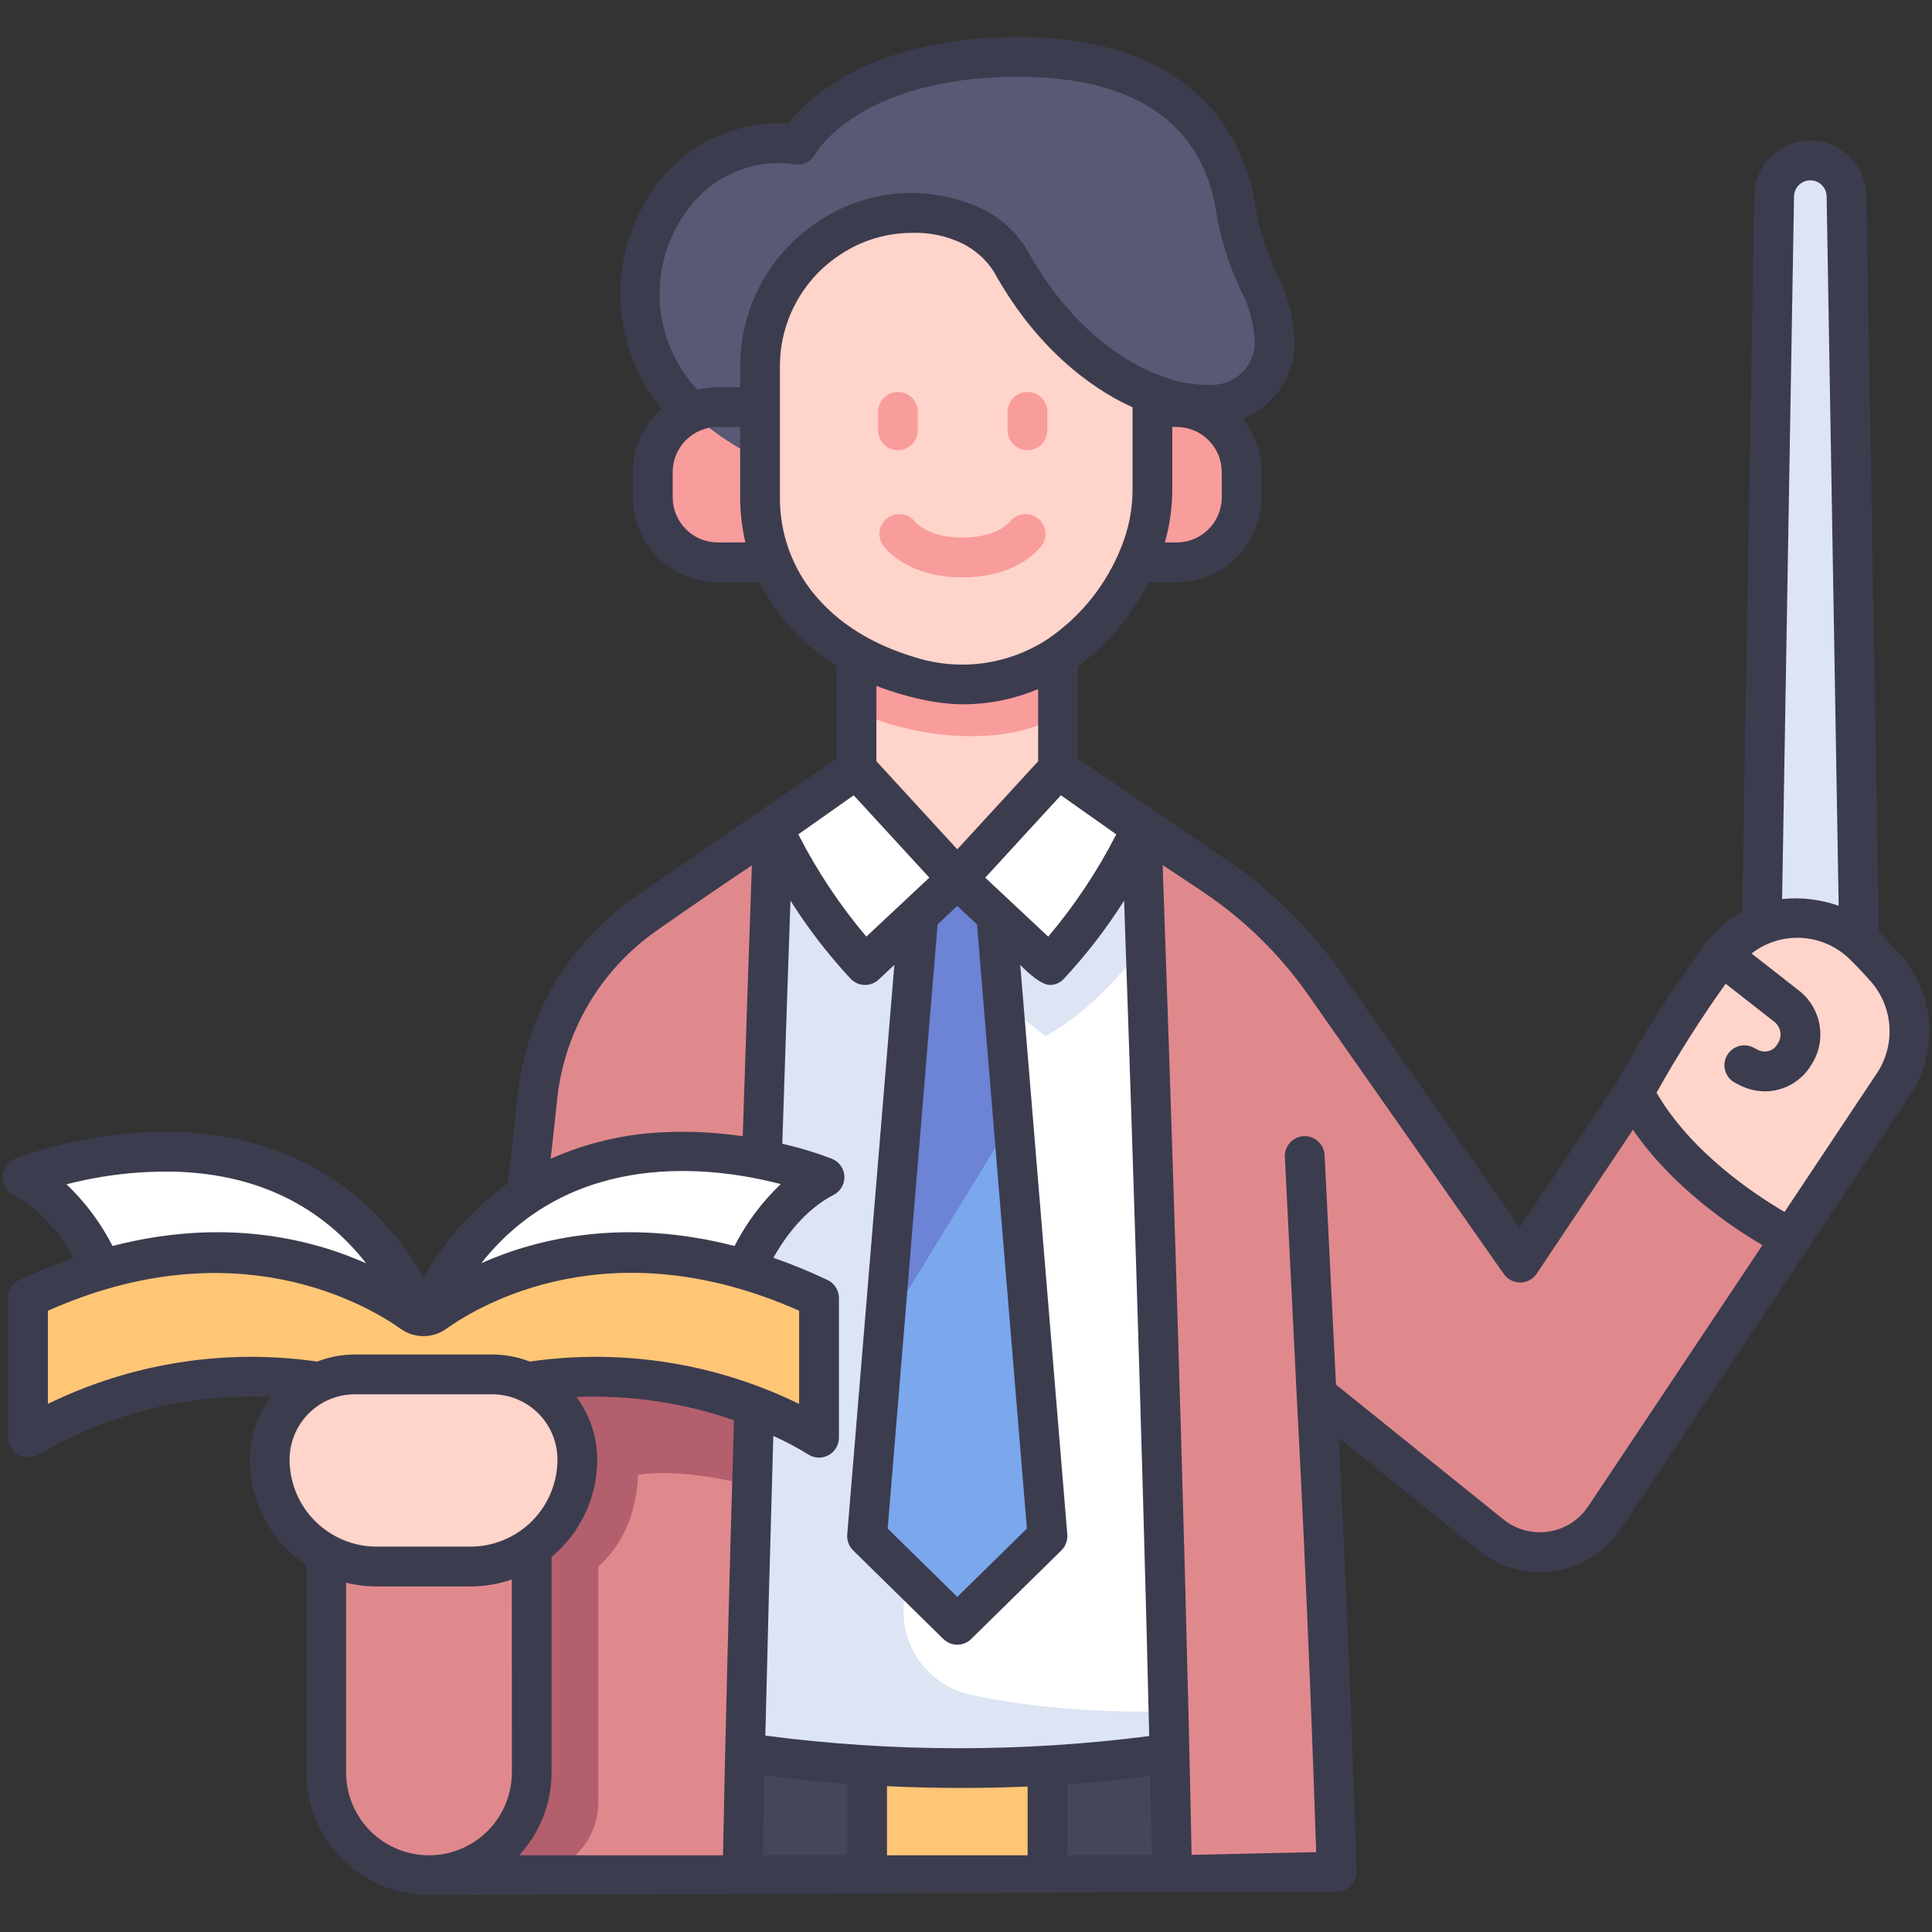 <svg width="48" height="48" viewBox="0 0 48 48" fill="none" xmlns="http://www.w3.org/2000/svg">
<rect x="0" y="0" width="48" height="48" fill="#333333" stroke="none"/>
<path d="M44.977 3.985C44.741 3.985 44.515 4.078 44.347 4.243C44.178 4.409 44.082 4.633 44.078 4.869L43.754 23.956H46.199L45.876 4.869C45.872 4.633 45.775 4.409 45.607 4.243C45.439 4.078 45.213 3.985 44.977 3.985Z" fill="#DDE5F4"/>
<path d="M40.592 27.147C41.239 25.96 41.969 24.821 42.776 23.737C42.979 23.47 43.235 23.25 43.53 23.09C43.824 22.93 44.149 22.835 44.482 22.811C44.816 22.787 45.151 22.834 45.466 22.949C45.78 23.065 46.066 23.246 46.304 23.48C46.483 23.657 46.664 23.846 46.841 24.046C47.189 24.437 47.398 24.931 47.435 25.453C47.472 25.974 47.336 26.493 47.048 26.929L44.496 30.761C44.496 30.761 41.76 29.419 40.592 27.147Z" fill="#FFD4CA"/>
<path d="M18.447 46.589H21.542C23.013 46.213 24.554 46.213 26.025 46.589H29.12L29.924 42.705H17.688L18.447 46.589Z" fill="#464659"/>
<path d="M26.025 43.337H21.542V46.588H26.025V43.337Z" fill="#FFC676"/>
<path d="M19.208 20.566H28.359C28.359 20.566 29.771 29.887 29.725 43.437C29.725 43.437 24.623 44.543 17.749 43.437C17.749 43.438 16.711 33.415 19.208 20.566Z" fill="white"/>
<path d="M29.725 43.438C29.726 43.123 29.726 42.812 29.725 42.502C27.125 42.601 25.296 42.367 24.105 42.102C23.603 41.991 23.16 41.7 22.856 41.286C22.553 40.871 22.411 40.36 22.456 39.848L23.911 23.479L22.159 20.566H19.208C16.711 33.415 17.749 43.437 17.749 43.437C24.623 44.544 29.725 43.438 29.725 43.438Z" fill="#DDE5F4"/>
<path d="M28.359 20.566H19.208C19.072 21.266 18.947 21.957 18.831 22.638C18.974 22.9 20.005 24.734 21.411 25.744L23.757 24L25.974 25.744C25.974 25.744 27.412 25.036 28.677 23.077C28.494 21.454 28.359 20.566 28.359 20.566Z" fill="#DDE5F4"/>
<path d="M21.967 33.018L21.542 38.166L23.783 40.368L26.024 38.166L25.168 27.801C23.883 29.125 22.827 30.885 21.967 33.018Z" fill="#7BA7EC"/>
<path d="M25.168 27.8L24.642 21.426H22.926L21.968 33.018L25.168 27.8Z" fill="#6C83D6"/>
<path d="M26.287 19.105H21.28L19.208 20.567C19.79 21.814 20.56 22.965 21.492 23.977L23.784 21.831L26.075 23.977C27.007 22.965 27.777 21.814 28.359 20.567L26.287 19.105Z" fill="white"/>
<path d="M21.28 17.676V19.104L23.784 21.831L26.287 19.104V17.772L21.28 17.676Z" fill="#FFD4CA"/>
<path d="M21.28 17.676C23.003 18.469 25.218 18.483 26.287 17.772V15.923H21.28V17.676Z" fill="#F99C9C"/>
<path d="M19.208 20.566C19.208 20.566 19.075 24.251 18.915 29.229C18.335 31.576 18.336 34.174 18.682 36.919C18.588 40.248 18.503 43.633 18.447 46.589L12.952 46.586C12.952 46.586 11.978 38.453 12.931 30.897C13.087 29.662 13.229 28.443 13.35 27.277C13.443 26.37 13.73 25.495 14.191 24.709C14.652 23.924 15.276 23.246 16.022 22.723C17.061 21.994 18.257 21.172 19.208 20.566Z" fill="#E0898D"/>
<path d="M18.682 36.919C18.725 35.408 18.77 33.909 18.814 32.466L13.388 31.855L12.791 31.988C11.842 39.215 10.522 46.584 10.522 46.584L13.057 46.586C13.294 46.586 13.53 46.539 13.749 46.448C13.968 46.358 14.168 46.225 14.335 46.057C14.503 45.889 14.637 45.69 14.727 45.47C14.818 45.251 14.865 45.016 14.865 44.779V38.92C15.888 38.016 15.848 36.641 15.848 36.641C16.808 36.496 18.007 36.744 18.682 36.919Z" fill="#B45F6D"/>
<path d="M40.592 27.148L37.767 31.37L32.912 24.441C32.178 23.393 31.258 22.488 30.197 21.771C29.685 21.425 29.066 21.017 28.359 20.566C28.359 20.566 28.925 36.216 29.12 46.589H33.212C33.212 46.589 33.045 40.947 32.71 34.646L37.041 38.134C37.251 38.303 37.493 38.426 37.753 38.496C38.013 38.566 38.285 38.581 38.551 38.54C38.817 38.499 39.071 38.404 39.298 38.259C39.525 38.114 39.719 37.924 39.869 37.7L44.497 30.761L40.592 27.148Z" fill="#E0898D"/>
<path d="M0.56 29.248C0.56 29.248 7.649 26.38 10.522 32.826L2.69 31.952C2.69 31.952 2.089 30.04 0.56 29.248Z" fill="white"/>
<path d="M20.485 29.248C20.485 29.248 13.396 26.38 10.522 32.826L18.883 32.248C18.883 32.248 18.955 30.04 20.485 29.248Z" fill="white"/>
<path d="M10.522 32.826C10.522 32.826 6.893 29.573 1.144 32.046C1.011 32.104 0.898 32.199 0.818 32.32C0.739 32.441 0.697 32.582 0.697 32.727V35.037C0.697 35.105 0.714 35.172 0.747 35.231C0.78 35.291 0.828 35.341 0.886 35.377C0.944 35.413 1.011 35.433 1.079 35.436C1.147 35.439 1.215 35.424 1.276 35.393C2.642 34.696 6.274 33.271 10.523 35.093C14.772 33.271 18.404 34.696 19.77 35.393C19.831 35.424 19.898 35.439 19.966 35.436C20.035 35.433 20.101 35.413 20.159 35.377C20.217 35.341 20.265 35.291 20.298 35.231C20.331 35.172 20.349 35.105 20.349 35.037V32.727C20.349 32.582 20.306 32.441 20.227 32.32C20.148 32.199 20.034 32.104 19.902 32.046C14.151 29.573 10.522 32.826 10.522 32.826Z" fill="#FFC676"/>
<path d="M8.104 37.301V44.035C8.104 44.37 8.17 44.703 8.298 45.012C8.426 45.322 8.614 45.604 8.851 45.841C9.089 46.078 9.37 46.266 9.68 46.394C9.99 46.523 10.322 46.589 10.657 46.589C11.334 46.589 11.984 46.319 12.463 45.841C12.941 45.362 13.21 44.712 13.21 44.035V36.435L8.104 37.301Z" fill="#E0898D"/>
<path d="M8.815 34.147H12.229C12.79 34.147 13.328 34.369 13.725 34.766C14.122 35.163 14.345 35.701 14.345 36.262C14.345 36.967 14.064 37.643 13.566 38.142C13.067 38.641 12.391 38.921 11.685 38.921H9.359C8.653 38.921 7.977 38.641 7.478 38.142C6.98 37.643 6.7 36.967 6.7 36.262C6.7 35.701 6.922 35.163 7.319 34.766C7.716 34.369 8.254 34.147 8.815 34.147H8.815Z" fill="#FFD4CA"/>
<path d="M17.834 10.112H19.279V13.97H17.834C17.406 13.97 16.995 13.8 16.692 13.497C16.389 13.194 16.218 12.783 16.218 12.354V11.728C16.218 11.3 16.389 10.889 16.692 10.586C16.995 10.283 17.406 10.112 17.834 10.112Z" fill="#F99C9C"/>
<path d="M29.233 13.971H27.788V10.113H29.233C29.662 10.113 30.073 10.283 30.376 10.586C30.679 10.889 30.849 11.3 30.849 11.729V12.355C30.849 12.784 30.679 13.194 30.376 13.498C30.073 13.8 29.662 13.971 29.233 13.971Z" fill="#F99C9C"/>
<path d="M19.819 3.594C19.239 3.511 18.646 3.584 18.104 3.806C17.561 4.028 17.087 4.391 16.731 4.857C15.524 6.371 15.083 9.807 19.291 11.591L28.432 10.217C28.957 10.296 29.488 10.329 30.018 10.316C30.866 10.295 31.672 9.356 31.669 8.507C31.652 7.985 31.519 7.473 31.279 7.009C30.995 6.418 30.799 5.788 30.695 5.14C30.475 3.767 29.487 1.412 25.305 1.412C21.009 1.412 19.819 3.594 19.819 3.594Z" fill="#595975"/>
<path d="M19.631 14.793C20.163 15.552 21.071 16.354 22.618 16.812C23.237 17.002 23.89 17.052 24.53 16.959C25.171 16.866 25.782 16.633 26.322 16.276C27.223 15.659 27.919 14.786 28.319 13.77C28.528 13.252 28.634 12.698 28.631 12.139V10.406C28.631 10.231 28.582 10.059 28.491 9.909C28.399 9.759 28.267 9.638 28.111 9.558C27.409 9.198 26.133 8.339 25.124 6.512C24.926 6.143 24.618 5.844 24.242 5.659C24.202 5.64 24.159 5.62 24.115 5.601C21.641 4.528 18.883 6.402 18.883 9.099V12.336C18.875 13.212 19.136 14.07 19.631 14.793Z" fill="#FFD4CA"/>
<path d="M22.309 11.185C22.178 11.185 22.053 11.133 21.96 11.04C21.867 10.947 21.815 10.822 21.815 10.691V10.232C21.815 10.101 21.867 9.976 21.96 9.883C22.053 9.79 22.178 9.738 22.309 9.738C22.44 9.738 22.566 9.79 22.659 9.883C22.751 9.976 22.803 10.101 22.803 10.232V10.691C22.803 10.822 22.751 10.947 22.659 11.04C22.566 11.133 22.44 11.185 22.309 11.185Z" fill="#F99C9C"/>
<path d="M25.527 11.185C25.396 11.185 25.27 11.133 25.177 11.04C25.085 10.947 25.033 10.822 25.033 10.691V10.232C25.033 10.101 25.085 9.976 25.177 9.883C25.27 9.79 25.396 9.738 25.527 9.738C25.658 9.738 25.784 9.79 25.876 9.883C25.969 9.976 26.021 10.101 26.021 10.232V10.691C26.021 10.822 25.969 10.947 25.876 11.04C25.784 11.133 25.658 11.185 25.527 11.185Z" fill="#F99C9C"/>
<path d="M23.912 14.344C22.723 14.344 22.153 13.811 21.963 13.582C21.88 13.481 21.839 13.351 21.852 13.221C21.864 13.09 21.927 12.97 22.028 12.886C22.129 12.803 22.259 12.762 22.389 12.775C22.52 12.787 22.64 12.85 22.724 12.951C22.78 13.019 23.101 13.356 23.912 13.356C24.723 13.356 25.044 13.019 25.1 12.951C25.142 12.901 25.192 12.86 25.25 12.83C25.307 12.799 25.37 12.781 25.435 12.775C25.499 12.769 25.564 12.775 25.627 12.794C25.689 12.814 25.746 12.845 25.796 12.886C25.846 12.928 25.887 12.979 25.918 13.036C25.948 13.093 25.966 13.156 25.973 13.221C25.979 13.286 25.972 13.351 25.953 13.413C25.933 13.475 25.902 13.532 25.861 13.582C25.67 13.811 25.1 14.344 23.912 14.344Z" fill="#F99C9C"/>
<path d="M46.68 23.158L46.369 4.86C46.363 4.495 46.214 4.147 45.953 3.891C45.692 3.635 45.342 3.492 44.977 3.492C44.611 3.492 44.261 3.635 44 3.891C43.739 4.147 43.59 4.495 43.584 4.86L43.282 22.662C42.933 22.852 42.628 23.115 42.388 23.431L42.386 23.433L42.386 23.434C42.384 23.436 42.383 23.438 42.381 23.439C41.563 24.537 40.823 25.691 40.167 26.893L37.758 30.496L33.317 24.158C32.548 23.059 31.585 22.111 30.474 21.362C29.881 20.962 26.781 18.848 26.781 18.848V16.552C27.524 16.004 28.126 15.289 28.54 14.465H29.233C29.793 14.464 30.329 14.242 30.724 13.846C31.12 13.45 31.342 12.914 31.343 12.355V11.728C31.343 11.245 31.176 10.776 30.871 10.401C31.253 10.254 31.581 9.994 31.812 9.655C32.043 9.317 32.166 8.916 32.163 8.506C32.145 7.911 31.996 7.327 31.725 6.797C31.461 6.248 31.279 5.664 31.183 5.063C30.983 3.816 30.01 0.918 25.305 0.918C21.666 0.918 20.091 2.423 19.582 3.07C18.963 3.033 18.344 3.149 17.779 3.406C17.215 3.664 16.723 4.056 16.345 4.548C15.726 5.356 15.397 6.35 15.413 7.367C15.429 8.385 15.788 9.368 16.433 10.156C16.21 10.353 16.032 10.595 15.91 10.866C15.788 11.137 15.725 11.431 15.724 11.728V12.355C15.725 12.914 15.947 13.45 16.343 13.846C16.739 14.242 17.275 14.464 17.834 14.465H18.867C18.971 14.678 19.091 14.882 19.227 15.076C19.642 15.665 20.172 16.163 20.786 16.54V18.848C20.786 18.848 17.045 21.401 15.738 22.318C14.934 22.882 14.261 23.612 13.764 24.459C13.267 25.306 12.958 26.249 12.858 27.226C12.787 27.91 12.706 28.642 12.616 29.401C11.755 30.018 11.041 30.816 10.522 31.739C8.89 28.919 6.383 28.205 4.484 28.126C3.084 28.079 1.688 28.304 0.374 28.79C0.286 28.825 0.211 28.885 0.156 28.962C0.102 29.039 0.07 29.13 0.066 29.224C0.061 29.319 0.084 29.412 0.131 29.494C0.178 29.576 0.248 29.643 0.332 29.686C1.043 30.055 1.533 30.721 1.83 31.249C1.372 31.409 0.923 31.593 0.484 31.801C0.4 31.841 0.328 31.904 0.278 31.983C0.228 32.062 0.202 32.154 0.202 32.248V35.721C0.205 35.809 0.23 35.896 0.276 35.972C0.322 36.048 0.386 36.112 0.463 36.156C0.544 36.191 0.632 36.206 0.72 36.202C0.808 36.198 0.894 36.173 0.971 36.131C2.71 35.109 4.709 34.615 6.724 34.707C6.388 35.156 6.206 35.701 6.206 36.261C6.206 36.78 6.334 37.291 6.579 37.748C6.824 38.206 7.178 38.596 7.609 38.884V44.035C7.61 44.843 7.932 45.618 8.503 46.189C9.074 46.761 9.849 47.082 10.657 47.083L33.22 46.993C33.286 46.991 33.35 46.977 33.41 46.951C33.469 46.924 33.523 46.886 33.568 46.839C33.613 46.791 33.648 46.736 33.671 46.675C33.694 46.614 33.706 46.549 33.703 46.484C33.687 45.928 33.538 41.175 33.261 35.724L36.732 38.519C36.995 38.731 37.299 38.886 37.625 38.973C37.951 39.061 38.292 39.08 38.626 39.029C38.959 38.977 39.279 38.857 39.564 38.676C39.849 38.494 40.092 38.255 40.28 37.974L44.908 31.035L47.459 27.204C47.807 26.677 47.972 26.049 47.927 25.419C47.882 24.79 47.631 24.192 47.212 23.72C47.045 23.531 46.866 23.343 46.68 23.158ZM27.733 20.729C27.268 21.638 26.701 22.491 26.043 23.271L24.478 21.805L26.358 19.758L27.733 20.729ZM23.784 22.508L24.273 22.967L25.513 37.977L23.784 39.675L22.054 37.976L23.294 22.966L23.784 22.508ZM21.774 18.913V17.04C21.999 17.132 23.004 17.498 23.922 17.498C24.565 17.498 25.201 17.369 25.793 17.119V18.913L23.784 21.101L21.774 18.913ZM30.355 12.355C30.354 12.653 30.236 12.938 30.026 13.148C29.816 13.359 29.53 13.477 29.233 13.477H28.941C29.064 13.042 29.126 12.592 29.125 12.139V10.607H29.232C29.529 10.607 29.815 10.725 30.025 10.936C30.235 11.146 30.353 11.431 30.354 11.728L30.355 12.355ZM17.834 13.477C17.537 13.477 17.252 13.359 17.041 13.148C16.831 12.938 16.713 12.653 16.713 12.355V11.728C16.713 11.431 16.831 11.146 17.041 10.936C17.252 10.725 17.537 10.607 17.834 10.607H18.389V12.336C18.388 12.72 18.432 13.102 18.519 13.476L17.834 13.477ZM18.389 9.1V9.619H17.834C17.663 9.62 17.493 9.642 17.327 9.683C16.762 9.078 16.431 8.291 16.392 7.463C16.354 6.636 16.611 5.821 17.117 5.166C17.416 4.77 17.814 4.461 18.271 4.27C18.729 4.079 19.229 4.013 19.72 4.079C19.823 4.1 19.931 4.088 20.027 4.043C20.123 3.998 20.202 3.924 20.253 3.831C20.264 3.812 21.348 1.907 25.305 1.907C28.917 1.907 29.965 3.708 30.207 5.22C30.318 5.915 30.529 6.59 30.834 7.224C31.041 7.623 31.157 8.062 31.175 8.51C31.173 8.789 31.062 9.055 30.865 9.252C30.668 9.449 30.401 9.56 30.122 9.561C29.684 9.575 29.248 9.498 28.841 9.335C28.834 9.331 28.826 9.33 28.819 9.327C28.804 9.32 28.79 9.315 28.775 9.31C28.757 9.304 26.9 8.706 25.556 6.273C25.273 5.775 24.837 5.38 24.312 5.148C23.673 4.866 22.974 4.75 22.278 4.811C21.583 4.873 20.914 5.11 20.335 5.5C19.737 5.891 19.246 6.424 18.906 7.053C18.566 7.681 18.388 8.384 18.389 9.099V9.1ZM20.036 14.509C19.598 13.87 19.367 13.111 19.377 12.336V9.099C19.377 8.548 19.514 8.006 19.776 7.522C20.038 7.037 20.416 6.626 20.878 6.325C21.401 5.976 22.015 5.788 22.645 5.786C23.085 5.768 23.523 5.86 23.919 6.054C24.235 6.212 24.502 6.452 24.692 6.75C25.888 8.917 27.447 9.811 28.138 10.118V12.139C28.141 12.633 28.047 13.124 27.862 13.582C27.499 14.508 26.866 15.304 26.046 15.867C25.567 16.184 25.024 16.391 24.455 16.473C23.887 16.554 23.308 16.508 22.759 16.338C21.552 15.982 20.636 15.365 20.036 14.509V14.509ZM21.21 19.759L23.089 21.805L21.524 23.27C20.865 22.491 20.298 21.638 19.834 20.729L21.21 19.759ZM13.841 27.328C13.926 26.492 14.191 25.685 14.616 24.96C15.041 24.235 15.617 23.611 16.305 23.128C17.215 22.49 18.01 21.945 18.68 21.501C18.635 22.774 18.55 25.226 18.453 28.23C17.826 28.137 17.193 28.102 16.56 28.127C15.566 28.16 14.589 28.385 13.681 28.79C13.739 28.285 13.793 27.794 13.841 27.327L13.841 27.328ZM19.398 29.419C18.931 29.862 18.543 30.382 18.25 30.956C15.503 30.247 13.347 30.767 11.957 31.383C14.231 28.511 17.748 28.987 19.398 29.419ZM1.653 29.424C2.564 29.188 3.503 29.083 4.443 29.113C6.415 29.195 7.974 29.959 9.098 31.387C7.708 30.77 5.548 30.245 2.795 30.956C2.504 30.384 2.117 29.866 1.653 29.424H1.653ZM7.195 36.261C7.195 35.832 7.366 35.42 7.67 35.116C7.974 34.812 8.386 34.641 8.815 34.641H12.229C12.659 34.641 13.071 34.812 13.375 35.116C13.679 35.42 13.85 35.832 13.85 36.261C13.85 36.836 13.621 37.386 13.216 37.792C12.81 38.197 12.259 38.426 11.685 38.426H9.359C8.785 38.426 8.235 38.197 7.829 37.792C7.423 37.386 7.195 36.836 7.194 36.261H7.195ZM12.717 44.035C12.717 44.581 12.5 45.105 12.114 45.491C11.728 45.877 11.204 46.094 10.658 46.094C10.112 46.094 9.588 45.877 9.202 45.491C8.816 45.105 8.599 44.581 8.599 44.035V39.321C8.847 39.383 9.103 39.415 9.359 39.415H11.685C12.036 39.415 12.385 39.356 12.716 39.241L12.717 44.035ZM17.962 46.094H12.897C13.416 45.534 13.704 44.799 13.704 44.035V38.681C14.059 38.386 14.345 38.016 14.541 37.598C14.737 37.179 14.839 36.723 14.839 36.261C14.838 35.702 14.657 35.157 14.321 34.709C15.65 34.653 16.978 34.849 18.235 35.285C18.112 39.502 18.02 43.135 17.962 46.094ZM11.08 33.019C11.946 32.401 15.19 30.49 19.854 32.565V34.88C17.788 33.869 15.467 33.501 13.19 33.824C13.182 33.825 13.175 33.828 13.167 33.829C12.868 33.713 12.55 33.653 12.229 33.652H8.815C8.495 33.653 8.179 33.712 7.881 33.828C5.596 33.498 3.264 33.865 1.19 34.88V32.565C5.835 30.497 9.098 32.407 9.965 33.021C10.128 33.135 10.322 33.196 10.521 33.196C10.721 33.196 10.916 33.134 11.08 33.019ZM21.048 46.094H18.951C18.963 45.464 18.977 44.803 18.992 44.113C19.701 44.202 20.386 44.27 21.048 44.317V46.094ZM25.531 46.094H22.037V44.377C22.689 44.408 23.311 44.421 23.899 44.421C24.479 44.421 25.024 44.408 25.531 44.386V46.094ZM19.015 43.121C19.067 40.908 19.133 38.419 19.213 35.675C19.51 35.808 19.797 35.96 20.074 36.131C20.148 36.181 20.235 36.209 20.324 36.214C20.413 36.218 20.502 36.198 20.581 36.156C20.66 36.114 20.726 36.051 20.772 35.974C20.818 35.898 20.843 35.81 20.843 35.721V32.248C20.843 32.154 20.816 32.062 20.766 31.983C20.716 31.904 20.645 31.841 20.56 31.801C20.122 31.593 19.672 31.409 19.214 31.249C19.513 30.718 20.002 30.054 20.712 29.686C20.796 29.643 20.866 29.576 20.913 29.494C20.96 29.412 20.983 29.319 20.979 29.224C20.974 29.13 20.943 29.039 20.888 28.962C20.833 28.885 20.758 28.825 20.67 28.79C20.268 28.636 19.856 28.511 19.436 28.416C19.517 25.912 19.59 23.781 19.639 22.376C20.078 23.07 20.579 23.721 21.138 24.322C21.229 24.414 21.352 24.468 21.481 24.471C21.61 24.474 21.736 24.426 21.83 24.337L22.22 23.973L21.049 38.126C21.043 38.198 21.053 38.27 21.079 38.338C21.104 38.406 21.144 38.468 21.196 38.519L23.437 40.72C23.529 40.811 23.654 40.862 23.783 40.862C23.913 40.862 24.037 40.811 24.129 40.72L26.37 38.519C26.422 38.468 26.462 38.406 26.487 38.338C26.512 38.27 26.523 38.198 26.517 38.126L25.348 23.972C25.348 23.972 25.793 24.454 26.075 24.471C26.141 24.472 26.207 24.46 26.268 24.434C26.329 24.408 26.384 24.37 26.429 24.321C26.988 23.721 27.49 23.07 27.928 22.376C28.061 26.194 28.371 35.41 28.552 43.132C25.386 43.539 22.18 43.536 19.015 43.121ZM26.519 46.094V44.332C27.361 44.273 28.056 44.196 28.575 44.126C28.59 44.798 28.603 45.456 28.616 46.094H26.519ZM44.572 4.877C44.574 4.771 44.618 4.67 44.693 4.596C44.769 4.522 44.871 4.48 44.977 4.48C45.083 4.48 45.185 4.522 45.261 4.596C45.336 4.67 45.38 4.771 45.382 4.877L45.681 22.504C45.231 22.345 44.751 22.287 44.276 22.336L44.572 4.877ZM39.458 37.426C39.346 37.593 39.202 37.735 39.033 37.843C38.864 37.95 38.674 38.022 38.476 38.052C38.278 38.083 38.075 38.071 37.882 38.019C37.688 37.967 37.508 37.875 37.352 37.749L33.192 34.4L32.909 28.696C32.902 28.565 32.844 28.442 32.747 28.355C32.65 28.267 32.522 28.221 32.391 28.227C32.26 28.234 32.137 28.292 32.049 28.389C31.961 28.486 31.915 28.614 31.922 28.745L32.216 34.67V34.672C32.487 39.758 32.649 44.449 32.7 46.016L29.605 46.084C29.433 37.31 29.009 24.974 28.886 21.494C29.238 21.724 29.583 21.953 29.921 22.181C30.931 22.863 31.808 23.726 32.507 24.725L37.363 31.654C37.41 31.719 37.471 31.772 37.542 31.809C37.614 31.845 37.693 31.864 37.773 31.865C37.853 31.864 37.932 31.843 38.003 31.805C38.073 31.767 38.134 31.712 38.178 31.645L40.57 28.068C41.556 29.503 43.026 30.488 43.787 30.935L39.458 37.426ZM46.637 26.656L44.337 30.11C43.611 29.686 42.02 28.638 41.156 27.147C41.678 26.215 42.252 25.311 42.873 24.44L44.076 25.381C44.159 25.443 44.215 25.535 44.232 25.637C44.249 25.74 44.225 25.844 44.166 25.93C44.143 25.973 44.112 26.011 44.075 26.042C44.037 26.073 43.994 26.096 43.947 26.11C43.9 26.124 43.851 26.128 43.803 26.123C43.755 26.117 43.708 26.102 43.665 26.079C43.636 26.064 43.605 26.048 43.575 26.032C43.46 25.969 43.324 25.954 43.199 25.991C43.073 26.028 42.967 26.113 42.904 26.228C42.841 26.343 42.826 26.478 42.863 26.604C42.9 26.73 42.985 26.836 43.1 26.898C43.145 26.923 43.19 26.946 43.233 26.967C43.426 27.063 43.639 27.113 43.854 27.114C44.086 27.113 44.314 27.051 44.516 26.935C44.717 26.819 44.885 26.653 45.004 26.453C45.193 26.161 45.265 25.809 45.206 25.466C45.147 25.123 44.961 24.815 44.685 24.603L43.517 23.689C43.872 23.413 44.315 23.276 44.764 23.302C45.213 23.329 45.638 23.517 45.958 23.833C46.139 24.011 46.311 24.193 46.471 24.374C46.746 24.683 46.912 25.074 46.941 25.487C46.971 25.899 46.864 26.31 46.637 26.656Z" fill="#3C3C4F"/>
</svg>
